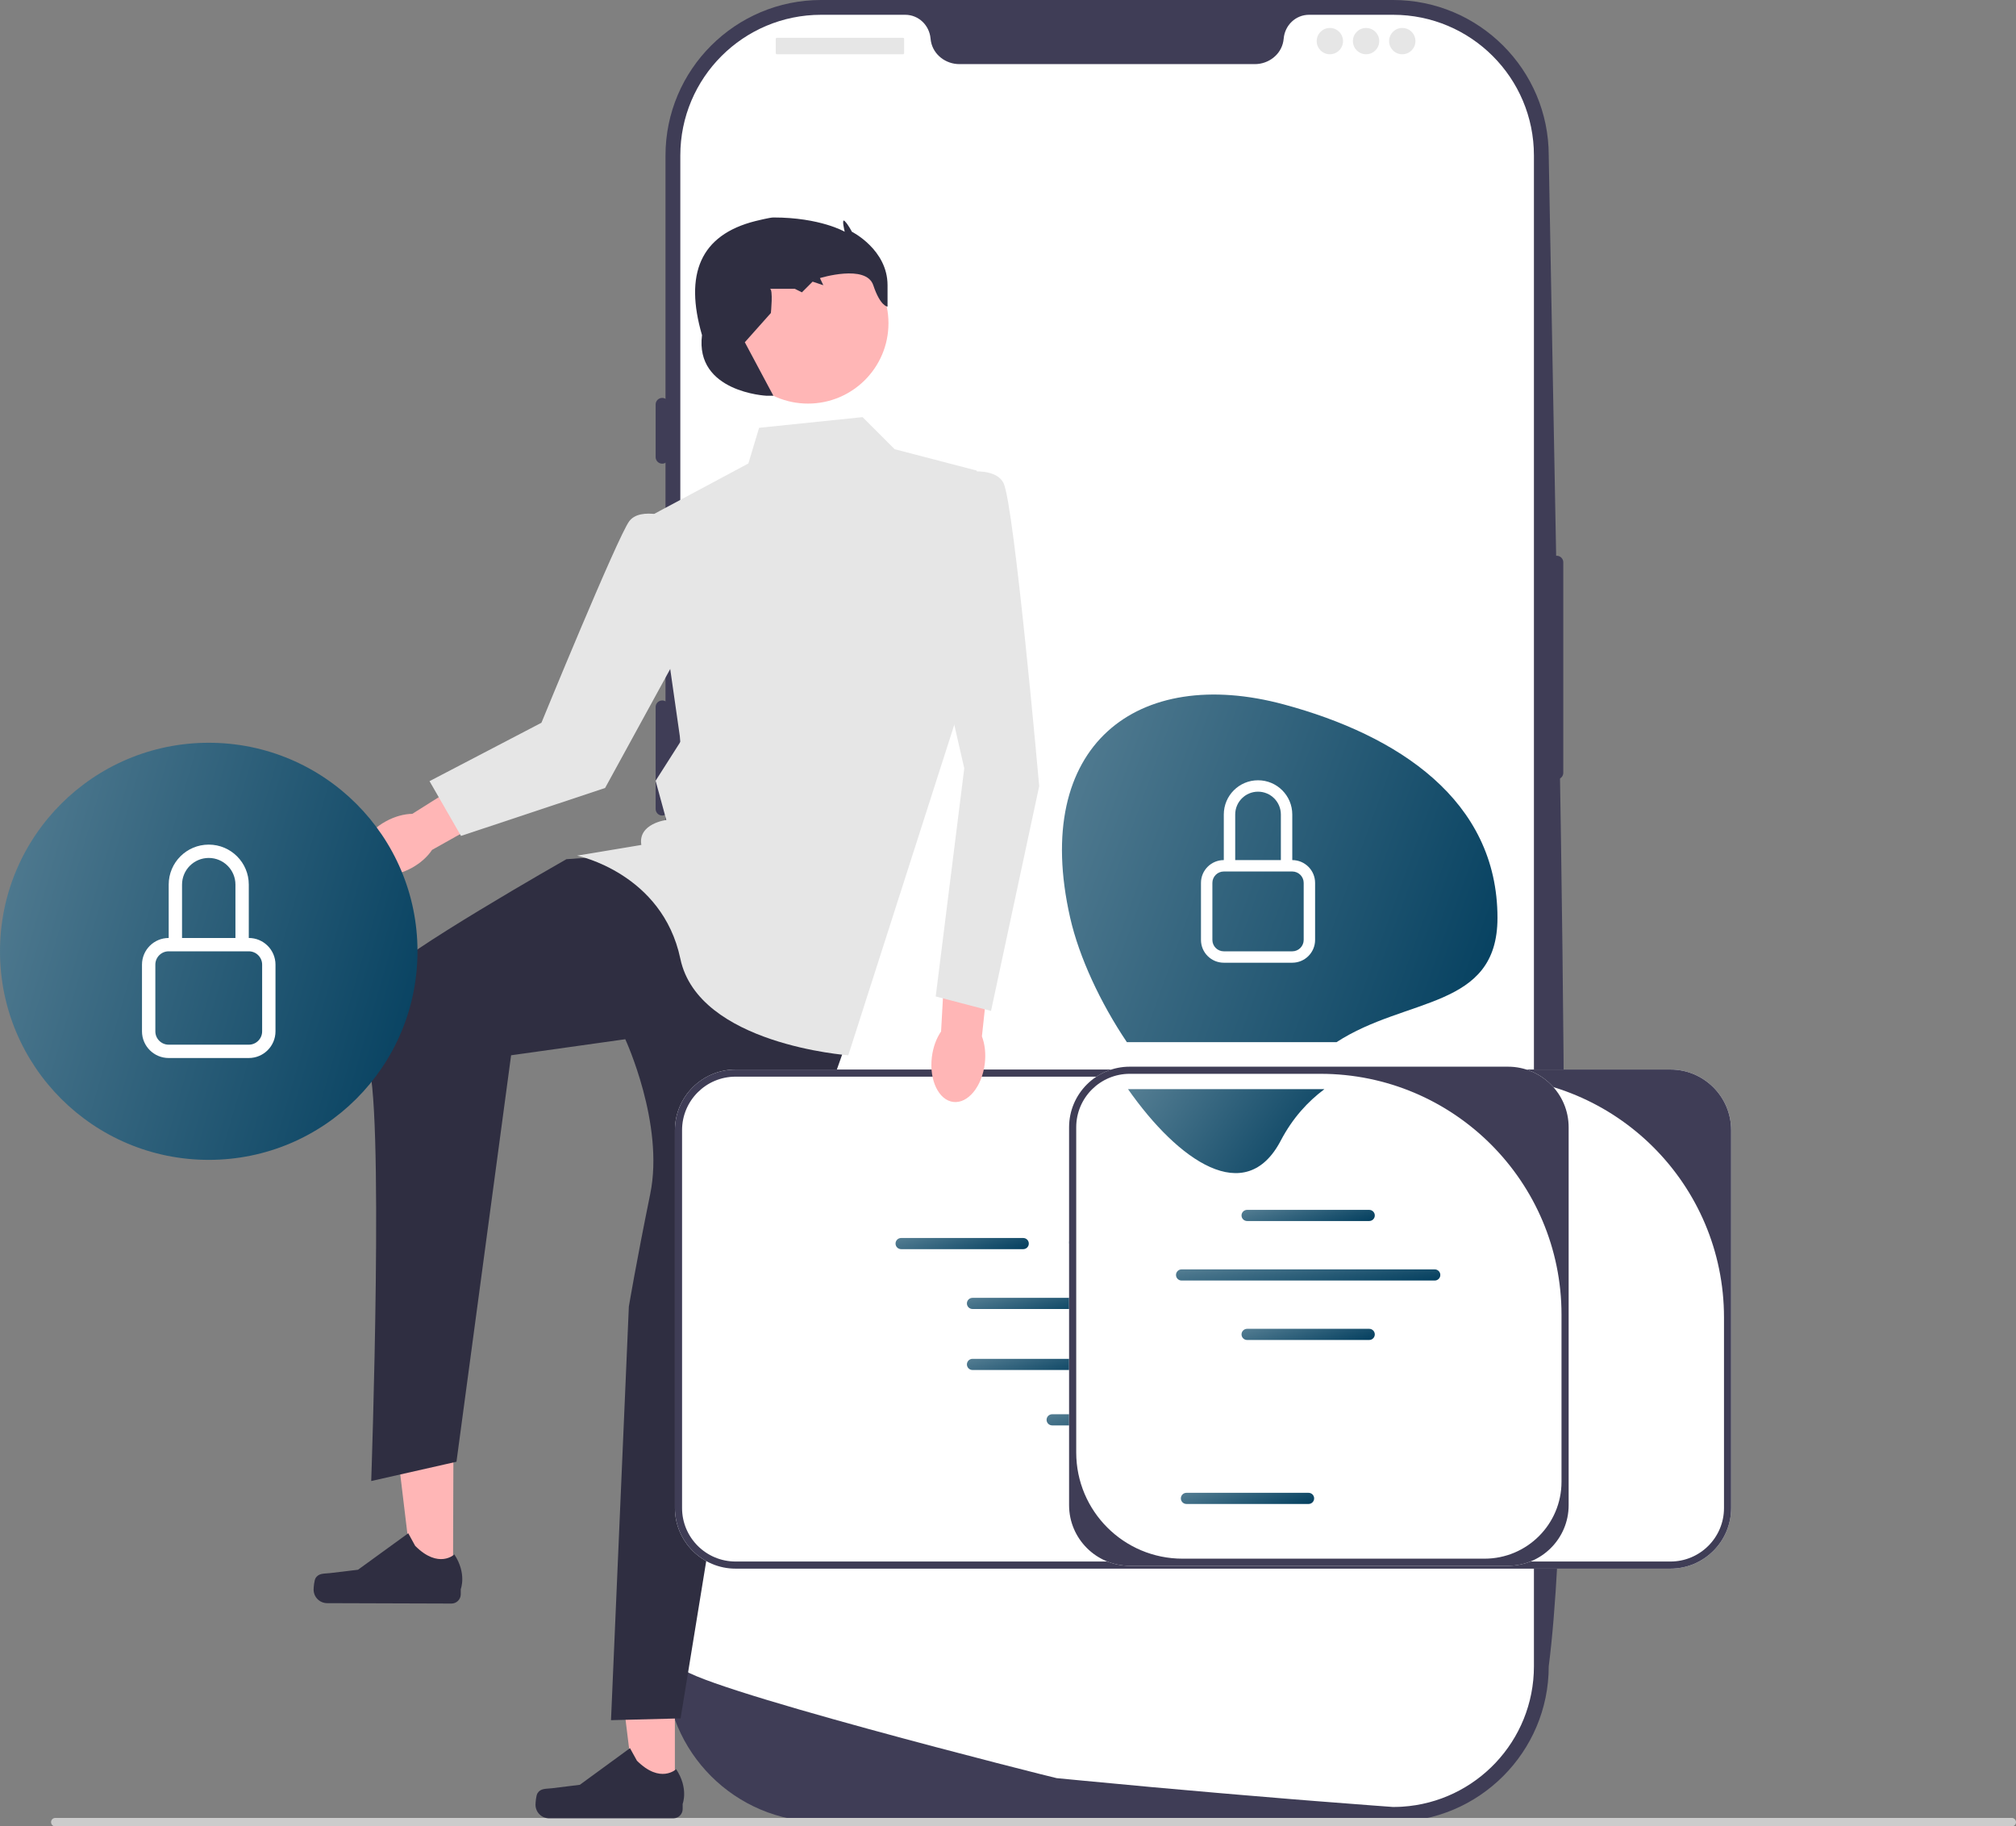 <svg width="276" height="250" viewBox="0 0 276 250" fill="none" xmlns="http://www.w3.org/2000/svg">
<rect x="0" y="0" width="276" height="250" fill="#808080" stroke="none"/>
<g clip-path="url(#clip0_103_21958)">
<path d="M190.727 249.37H112.413C100.667 249.37 91.11 239.824 91.11 228.09V21.28C91.11 9.546 100.667 0 112.413 0H190.727C202.473 0 212.029 9.546 212.029 21.28C213.487 104.329 215.973 197.33 212.029 228.09C212.029 239.824 202.473 249.37 190.727 249.37L190.727 249.37Z" fill="#3F3D56"/>
<path d="M213.121 76.072C212.624 76.072 212.22 76.475 212.22 76.972V105.78C212.22 106.276 212.624 106.68 213.121 106.68C213.618 106.68 214.022 106.276 214.022 105.78V76.972C214.022 76.475 213.618 76.072 213.121 76.072Z" fill="#3F3D56"/>
<path d="M210.002 21.28V228.087C210.002 238.3 202.044 246.654 191.982 247.302H191.978C191.829 247.311 191.681 247.32 191.527 247.325C191.261 247.338 190.996 247.343 190.725 247.343C190.725 247.343 189.734 247.271 187.923 247.136C186.093 247.001 183.43 246.798 180.109 246.533C179.113 246.456 178.063 246.371 176.955 246.281C174.747 246.101 172.323 245.903 169.723 245.677C168.687 245.592 167.614 245.497 166.519 245.403C160.923 244.921 154.655 244.359 148.045 243.719C146.927 243.616 145.801 243.508 144.665 243.395C144.368 243.364 93.139 230.499 93.139 228.087V21.28C93.139 10.644 101.768 2.024 112.415 2.024H123.923C125.762 2.024 127.24 3.455 127.398 5.287C127.411 5.409 127.425 5.53 127.447 5.652C127.781 7.493 129.47 8.776 131.345 8.776H171.796C173.67 8.776 175.36 7.493 175.693 5.652C175.716 5.53 175.729 5.409 175.743 5.287C175.901 3.455 177.379 2.024 179.217 2.024H190.725C201.373 2.024 210.002 10.644 210.002 21.28H210.002Z" fill="white"/>
<path d="M90.66 54.465C90.163 54.465 89.759 54.869 89.759 55.366V62.568C89.759 63.064 90.163 63.468 90.66 63.468C91.157 63.468 91.561 63.064 91.561 62.568V55.366C91.561 54.869 91.157 54.465 90.66 54.465Z" fill="#3F3D56"/>
<path d="M90.66 76.071C90.163 76.071 89.759 76.475 89.759 76.972V90.926C89.759 91.422 90.163 91.826 90.66 91.826C91.157 91.826 91.561 91.422 91.561 90.926V76.972C91.561 76.475 91.157 76.071 90.66 76.071V76.071Z" fill="#3F3D56"/>
<path d="M90.66 95.877C90.163 95.877 89.759 96.281 89.759 96.777V110.731C89.759 111.228 90.163 111.632 90.66 111.632C91.157 111.632 91.561 111.228 91.561 110.731V96.777C91.561 96.281 91.157 95.877 90.66 95.877Z" fill="#3F3D56"/>
<path d="M123.628 5.177H106.358C106.274 5.177 106.206 5.244 106.206 5.328V7.276C106.206 7.359 106.274 7.427 106.358 7.427H123.628C123.711 7.427 123.779 7.359 123.779 7.276V5.328C123.779 5.244 123.711 5.177 123.628 5.177Z" fill="#E6E6E6"/>
<path d="M182.064 7.427C183.06 7.427 183.866 6.621 183.866 5.627C183.866 4.632 183.06 3.826 182.064 3.826C181.069 3.826 180.262 4.632 180.262 5.627C180.262 6.621 181.069 7.427 182.064 7.427Z" fill="#E6E6E6"/>
<path d="M187.021 7.427C188.017 7.427 188.824 6.621 188.824 5.627C188.824 4.632 188.017 3.826 187.021 3.826C186.026 3.826 185.219 4.632 185.219 5.627C185.219 6.621 186.026 7.427 187.021 7.427Z" fill="#E6E6E6"/>
<path d="M191.977 7.427C192.973 7.427 193.78 6.621 193.78 5.627C193.78 4.632 192.973 3.826 191.977 3.826C190.982 3.826 190.175 4.632 190.175 5.627C190.175 6.621 190.982 7.427 191.977 7.427Z" fill="#E6E6E6"/>
<path d="M6.992 249.419C6.992 249.741 7.251 250 7.574 250H275.418C275.741 250 276 249.741 276 249.419C276 249.097 275.741 248.839 275.418 248.839H7.574C7.251 248.839 6.992 249.097 6.992 249.419Z" fill="#CCCCCC"/>
<path d="M92.394 245.605L86.901 245.605L84.288 224.44L92.395 224.441L92.394 245.605Z" fill="#FFB6B6"/>
<path d="M73.575 245.481C73.404 245.768 73.314 246.697 73.314 247.032C73.314 248.06 74.148 248.894 75.178 248.894H92.188C92.89 248.894 93.46 248.325 93.46 247.623V246.916C93.46 246.916 94.301 244.79 92.569 242.169C92.569 242.169 90.415 244.221 87.198 241.007L86.249 239.29L79.381 244.308L75.575 244.776C74.742 244.878 74.003 244.76 73.575 245.481H73.575V245.481H73.575Z" fill="#2F2E41"/>
<path d="M62.018 216.209L56.525 216.191L53.98 195.019L62.086 195.045L62.018 216.209Z" fill="#FFB6B6"/>
<path d="M43.2 216.025C43.028 216.312 42.935 217.24 42.934 217.575C42.93 218.604 43.762 219.44 44.792 219.443L61.802 219.497C62.504 219.499 63.076 218.932 63.078 218.231L63.08 217.523C63.08 217.523 63.928 215.4 62.204 212.774C62.204 212.774 60.044 214.819 56.837 211.595L55.894 209.875L49.01 214.87L45.202 215.326C44.369 215.426 43.631 215.306 43.2 216.025H43.2V216.025Z" fill="#2F2E41"/>
<path d="M84.382 117.12L77.543 117.608C77.543 117.608 54.39 130.758 52.436 133.686C50.482 136.614 47.795 140.762 50.238 145.154C52.68 149.546 50.821 202.725 50.821 202.725L62.493 200.087L69.972 144.448L85.604 142.252C85.604 142.252 90.977 153.833 89.023 163.414C87.069 172.996 86.092 178.852 86.092 178.852L83.65 235.459L93.176 235.215L101.725 182.756L116.38 141.276L97.328 118.828L84.382 117.12Z" fill="#2F2E41"/>
<path d="M52.847 112.412C50.066 113.929 48.594 116.591 49.56 118.359C50.526 120.127 53.564 120.331 56.345 118.815C57.563 118.151 58.529 117.268 59.15 116.336L70.854 109.763L67.65 104.342L56.452 111.397C55.331 111.415 54.065 111.749 52.847 112.412H52.847Z" fill="#FFB6B6"/>
<path d="M118.09 57.096L103.923 58.56L102.457 63.44L88.779 70.76L93.176 101.504L89.756 106.872L91.222 112.24C91.222 112.24 87.313 112.728 87.802 115.656L79.009 117.12C79.009 117.12 90.671 119.498 93.145 131.241C95.618 142.984 116.135 144.448 116.135 144.448L132.256 94.184L133.722 64.416L122.486 61.488L118.09 57.096Z" fill="#E6E6E6"/>
<path d="M92.318 70.988C92.318 70.988 87.73 69.243 86.149 71.343C84.568 73.444 74.125 98.932 74.125 98.932L58.804 106.926L63.112 114.421L82.842 107.859L95.859 84.077L92.318 70.988Z" fill="#E6E6E6"/>
<path d="M237 154.695V206.423C237 210.997 233.275 214.719 228.695 214.719H100.706C96.127 214.719 92.401 210.997 92.401 206.423V154.695C92.401 150.12 96.127 146.399 100.706 146.399H228.695C233.275 146.399 237 150.12 237 154.695Z" fill="white"/>
<path d="M237 154.695V206.423C237 210.997 233.275 214.719 228.695 214.719H100.706C96.127 214.719 92.401 210.997 92.401 206.423V154.695C92.401 150.12 96.127 146.399 100.706 146.399H228.695C233.275 146.399 237 150.12 237 154.695ZM228.695 213.743C232.742 213.743 236.023 210.465 236.023 206.423V180.343C236.023 162.135 221.247 147.375 203.02 147.375H100.706C96.659 147.375 93.378 150.652 93.378 154.695V206.423C93.378 210.465 96.659 213.743 100.706 213.743H228.695Z" fill="#3F3D56"/>
<path d="M149.855 177.651H133.138C132.717 177.651 132.374 177.993 132.374 178.414C132.374 178.835 132.717 179.178 133.138 179.178H149.855C150.277 179.178 150.62 178.835 150.62 178.414C150.62 177.993 150.277 177.651 149.855 177.651Z" fill="url(#paint0_linear_103_21958)"/>
<path d="M175.258 177.651H158.541C158.119 177.651 157.776 177.993 157.776 178.414C157.776 178.835 158.119 179.178 158.541 179.178H175.258C175.679 179.178 176.022 178.835 176.022 178.414C176.022 177.993 175.679 177.651 175.258 177.651Z" fill="url(#paint1_linear_103_21958)"/>
<path d="M149.855 185.999H133.138C132.717 185.999 132.374 186.341 132.374 186.762C132.374 187.183 132.717 187.526 133.138 187.526H149.855C150.277 187.526 150.62 187.183 150.62 186.762C150.62 186.341 150.277 185.999 149.855 185.999Z" fill="url(#paint2_linear_103_21958)"/>
<path d="M175.258 185.999H158.541C158.119 185.999 157.776 186.341 157.776 186.762C157.776 187.183 158.119 187.526 158.541 187.526H175.258C175.679 187.526 176.022 187.183 176.022 186.762C176.022 186.341 175.679 185.999 175.258 185.999Z" fill="url(#paint3_linear_103_21958)"/>
<path d="M201.424 186.762C201.424 186.341 201.082 185.999 200.66 185.999H183.943C183.522 185.999 183.179 186.341 183.179 186.762C183.179 187.183 183.522 187.526 183.943 187.526H200.66C201.082 187.526 201.424 187.183 201.424 186.762Z" fill="url(#paint4_linear_103_21958)"/>
<path d="M140.085 170.985C140.506 170.985 140.849 170.643 140.849 170.222C140.849 169.801 140.506 169.458 140.085 169.458H123.368C122.946 169.458 122.604 169.801 122.604 170.222C122.604 170.643 122.946 170.985 123.368 170.985H140.085Z" fill="url(#paint5_linear_103_21958)"/>
<path d="M189.316 170.675H206.033C206.455 170.675 206.797 170.332 206.797 169.911C206.797 169.49 206.455 169.148 206.033 169.148H189.316C188.895 169.148 188.552 169.49 188.552 169.911C188.552 170.332 188.895 170.675 189.316 170.675Z" fill="url(#paint6_linear_103_21958)"/>
<path d="M147.128 170.835H181.786C182.207 170.835 182.55 170.493 182.55 170.072C182.55 169.651 182.207 169.308 181.786 169.308H147.128C146.706 169.308 146.363 169.651 146.363 170.072C146.363 170.493 146.706 170.835 147.128 170.835Z" fill="url(#paint7_linear_103_21958)"/>
<path d="M160.764 193.583H144.047C143.625 193.583 143.282 193.925 143.282 194.346C143.282 194.767 143.625 195.11 144.047 195.11H160.764C161.185 195.11 161.528 194.767 161.528 194.346C161.528 193.925 161.185 193.583 160.764 193.583Z" fill="url(#paint8_linear_103_21958)"/>
<path d="M214.755 154.305V206.033C214.755 210.607 211.029 214.329 206.45 214.329H154.668C150.089 214.329 146.363 210.607 146.363 206.033V154.305C146.363 149.73 150.089 146.009 154.668 146.009H206.45C211.029 146.009 214.755 149.73 214.755 154.305Z" fill="white"/>
<path d="M214.755 154.305V206.033C214.755 210.607 211.029 214.329 206.45 214.329H154.668C150.089 214.329 146.363 210.607 146.363 206.033V154.305C146.363 149.73 150.089 146.009 154.668 146.009H206.45C211.029 146.009 214.755 149.73 214.755 154.305ZM203.238 213.353C209.059 213.353 213.778 208.639 213.778 202.824V179.953C213.778 161.745 199.002 146.985 180.774 146.985H154.668C150.621 146.985 147.34 150.262 147.34 154.305V198.815C147.34 206.844 153.856 213.353 161.893 213.353H203.238V213.353H203.238Z" fill="#3F3D56"/>
<path d="M187.452 167.135H170.735C170.314 167.135 169.971 166.793 169.971 166.372C169.971 165.951 170.314 165.608 170.735 165.608H187.452C187.874 165.608 188.216 165.951 188.216 166.372C188.216 166.793 187.874 167.135 187.452 167.135V167.135Z" fill="url(#paint9_linear_103_21958)"/>
<path d="M187.452 183.417H170.735C170.314 183.417 169.971 183.074 169.971 182.653C169.971 182.232 170.314 181.89 170.735 181.89H187.452C187.874 181.89 188.216 182.232 188.216 182.653C188.216 183.074 187.874 183.417 187.452 183.417V183.417Z" fill="url(#paint10_linear_103_21958)"/>
<path d="M179.147 205.865H162.43C162.009 205.865 161.666 205.522 161.666 205.101C161.666 204.68 162.009 204.338 162.43 204.338H179.147C179.569 204.338 179.912 204.68 179.912 205.101C179.912 205.522 179.569 205.865 179.147 205.865V205.865Z" fill="url(#paint11_linear_103_21958)"/>
<path d="M196.423 175.281H161.764C161.343 175.281 161 174.939 161 174.518C161 174.097 161.343 173.754 161.764 173.754H196.423C196.844 173.754 197.187 174.097 197.187 174.518C197.187 174.939 196.844 175.281 196.423 175.281V175.281Z" fill="url(#paint12_linear_103_21958)"/>
<path d="M205.012 125.641C205.012 109.504 191.359 100.627 175.763 96.423C155.768 91.032 141.124 101.94 146.514 125.641C147.736 131.013 150.658 137.286 154.275 142.653H182.977C192.564 136.417 205.012 138.166 205.012 125.641H205.012Z" fill="url(#paint13_linear_103_21958)"/>
<path d="M175.333 156.146C176.966 153.037 179.036 150.793 181.316 149.086H154.434C161.353 158.959 170.528 165.296 175.333 156.146Z" fill="url(#paint14_linear_103_21958)"/>
<path d="M172.231 108.366C173.957 108.366 175.356 109.764 175.356 111.488V117.731H169.106V111.488C169.106 109.764 170.505 108.366 172.231 108.366ZM176.919 117.731V111.488C176.919 108.902 174.82 106.805 172.231 106.805C169.642 106.805 167.544 108.902 167.544 111.488V117.731C165.818 117.731 164.419 119.129 164.419 120.853V128.657C164.419 130.381 165.818 131.778 167.544 131.778H176.919C178.644 131.778 180.043 130.381 180.043 128.657V120.853C180.043 119.129 178.644 117.731 176.919 117.731H176.919ZM167.544 119.292H176.919C177.781 119.292 178.481 119.991 178.481 120.853V128.657C178.481 129.519 177.781 130.218 176.919 130.218H167.544C166.681 130.218 165.981 129.519 165.981 128.657V120.853C165.981 119.991 166.681 119.292 167.544 119.292Z" fill="white"/>
<path d="M127.574 144.713C127.197 147.856 128.515 150.597 130.517 150.837C132.519 151.076 134.447 148.723 134.824 145.58C134.989 144.204 134.829 142.906 134.429 141.86L135.859 128.523L129.579 127.986L128.837 141.191C128.201 142.113 127.739 143.337 127.574 144.713Z" fill="#FFB6B6"/>
<path d="M28.578 158.765C44.361 158.765 57.156 145.984 57.156 130.217C57.156 114.451 44.361 101.67 28.578 101.67C12.795 101.67 0 114.451 0 130.217C0 145.984 12.795 158.765 28.578 158.765Z" fill="url(#paint15_linear_103_21958)"/>
<path d="M28.578 117.437C30.596 117.437 32.233 119.072 32.233 121.089V128.392H24.922V121.089C24.922 119.072 26.559 117.437 28.578 117.437ZM34.061 128.392V121.089C34.061 118.064 31.606 115.612 28.578 115.612C25.55 115.612 23.095 118.064 23.095 121.089V128.392C21.076 128.392 19.439 130.027 19.439 132.043V141.172C19.439 143.189 21.076 144.823 23.095 144.823H34.061C36.079 144.823 37.716 143.189 37.716 141.172V132.043C37.716 130.027 36.079 128.392 34.061 128.392H34.061ZM23.095 130.217H34.061C35.07 130.217 35.888 131.035 35.888 132.043V141.172C35.888 142.18 35.07 142.998 34.061 142.998H23.095C22.085 142.998 21.267 142.18 21.267 141.172V132.043C21.267 131.035 22.085 130.217 23.095 130.217Z" fill="white"/>
<path d="M129.081 65.148C129.081 65.148 135.92 63.196 137.386 66.124C138.851 69.052 142.271 107.604 142.271 107.604L135.676 138.377L128.104 136.396L132.012 105.164L126.639 81.74L129.081 65.148Z" fill="#E6E6E6"/>
<path d="M110.623 55.244C116.706 55.244 121.636 50.319 121.636 44.243C121.636 38.167 116.706 33.241 110.623 33.241C104.541 33.241 99.61 38.167 99.61 44.243C99.61 50.319 104.541 55.244 110.623 55.244Z" fill="#FFB6B6"/>
<path d="M104.9 54.168C104.9 54.168 95.13 53.68 96.107 45.872C93.689 37.557 95.829 32.159 103.435 30.256C103.435 30.256 105.389 29.768 105.877 29.768C112.302 29.768 115.647 31.72 115.647 31.72C115.647 31.72 115.159 29.787 115.647 30.266C116.136 30.744 116.624 31.72 116.624 31.72C116.624 31.72 121.509 34.16 121.509 39.04C121.509 43.92 121.509 41.968 121.509 41.968C121.509 41.968 120.532 41.968 119.555 39.04C118.578 36.112 112.253 38.064 112.253 38.064L112.716 39.04L111.251 38.552L109.785 40.016L108.808 39.528C108.808 39.528 104.9 39.528 105.389 39.528C105.877 39.528 105.537 42.844 105.537 42.844L101.969 46.848L105.877 54.168H104.9Z" fill="#2F2E41"/>
</g>
<defs>
<linearGradient id="paint0_linear_103_21958" x1="150.62" y1="179.178" x2="148.81" y2="172.907" gradientUnits="userSpaceOnUse">
<stop stop-color="#023E5E"/>
<stop offset="1" stop-color="#557E93"/>
</linearGradient>
<linearGradient id="paint1_linear_103_21958" x1="176.022" y1="179.178" x2="174.212" y2="172.907" gradientUnits="userSpaceOnUse">
<stop stop-color="#023E5E"/>
<stop offset="1" stop-color="#557E93"/>
</linearGradient>
<linearGradient id="paint2_linear_103_21958" x1="150.62" y1="187.526" x2="148.81" y2="181.255" gradientUnits="userSpaceOnUse">
<stop stop-color="#023E5E"/>
<stop offset="1" stop-color="#557E93"/>
</linearGradient>
<linearGradient id="paint3_linear_103_21958" x1="176.022" y1="187.526" x2="174.212" y2="181.255" gradientUnits="userSpaceOnUse">
<stop stop-color="#023E5E"/>
<stop offset="1" stop-color="#557E93"/>
</linearGradient>
<linearGradient id="paint4_linear_103_21958" x1="201.424" y1="187.526" x2="199.614" y2="181.255" gradientUnits="userSpaceOnUse">
<stop stop-color="#023E5E"/>
<stop offset="1" stop-color="#557E93"/>
</linearGradient>
<linearGradient id="paint5_linear_103_21958" x1="140.849" y1="170.985" x2="139.039" y2="164.714" gradientUnits="userSpaceOnUse">
<stop stop-color="#023E5E"/>
<stop offset="1" stop-color="#557E93"/>
</linearGradient>
<linearGradient id="paint6_linear_103_21958" x1="206.797" y1="170.675" x2="204.987" y2="164.404" gradientUnits="userSpaceOnUse">
<stop stop-color="#023E5E"/>
<stop offset="1" stop-color="#557E93"/>
</linearGradient>
<linearGradient id="paint7_linear_103_21958" x1="182.55" y1="170.835" x2="181.582" y2="164.183" gradientUnits="userSpaceOnUse">
<stop stop-color="#023E5E"/>
<stop offset="1" stop-color="#557E93"/>
</linearGradient>
<linearGradient id="paint8_linear_103_21958" x1="161.528" y1="195.11" x2="159.718" y2="188.839" gradientUnits="userSpaceOnUse">
<stop stop-color="#023E5E"/>
<stop offset="1" stop-color="#557E93"/>
</linearGradient>
<linearGradient id="paint9_linear_103_21958" x1="188.216" y1="167.135" x2="186.406" y2="160.864" gradientUnits="userSpaceOnUse">
<stop stop-color="#023E5E"/>
<stop offset="1" stop-color="#557E93"/>
</linearGradient>
<linearGradient id="paint10_linear_103_21958" x1="188.216" y1="183.417" x2="186.406" y2="177.146" gradientUnits="userSpaceOnUse">
<stop stop-color="#023E5E"/>
<stop offset="1" stop-color="#557E93"/>
</linearGradient>
<linearGradient id="paint11_linear_103_21958" x1="179.912" y1="205.865" x2="178.102" y2="199.594" gradientUnits="userSpaceOnUse">
<stop stop-color="#023E5E"/>
<stop offset="1" stop-color="#557E93"/>
</linearGradient>
<linearGradient id="paint12_linear_103_21958" x1="197.187" y1="175.281" x2="196.219" y2="168.629" gradientUnits="userSpaceOnUse">
<stop stop-color="#023E5E"/>
<stop offset="1" stop-color="#557E93"/>
</linearGradient>
<linearGradient id="paint13_linear_103_21958" x1="205.012" y1="142.653" x2="137.068" y2="117.968" gradientUnits="userSpaceOnUse">
<stop stop-color="#023E5E"/>
<stop offset="1" stop-color="#557E93"/>
</linearGradient>
<linearGradient id="paint14_linear_103_21958" x1="181.316" y1="160.578" x2="157.566" y2="144.468" gradientUnits="userSpaceOnUse">
<stop stop-color="#023E5E"/>
<stop offset="1" stop-color="#557E93"/>
</linearGradient>
<linearGradient id="paint15_linear_103_21958" x1="57.156" y1="158.765" x2="-10.843" y2="139.029" gradientUnits="userSpaceOnUse">
<stop stop-color="#023E5E"/>
<stop offset="1" stop-color="#557E93"/>
</linearGradient>
<clipPath id="clip0_103_21958">
<rect width="276" height="250" fill="white"/>
</clipPath>
</defs>
</svg>
